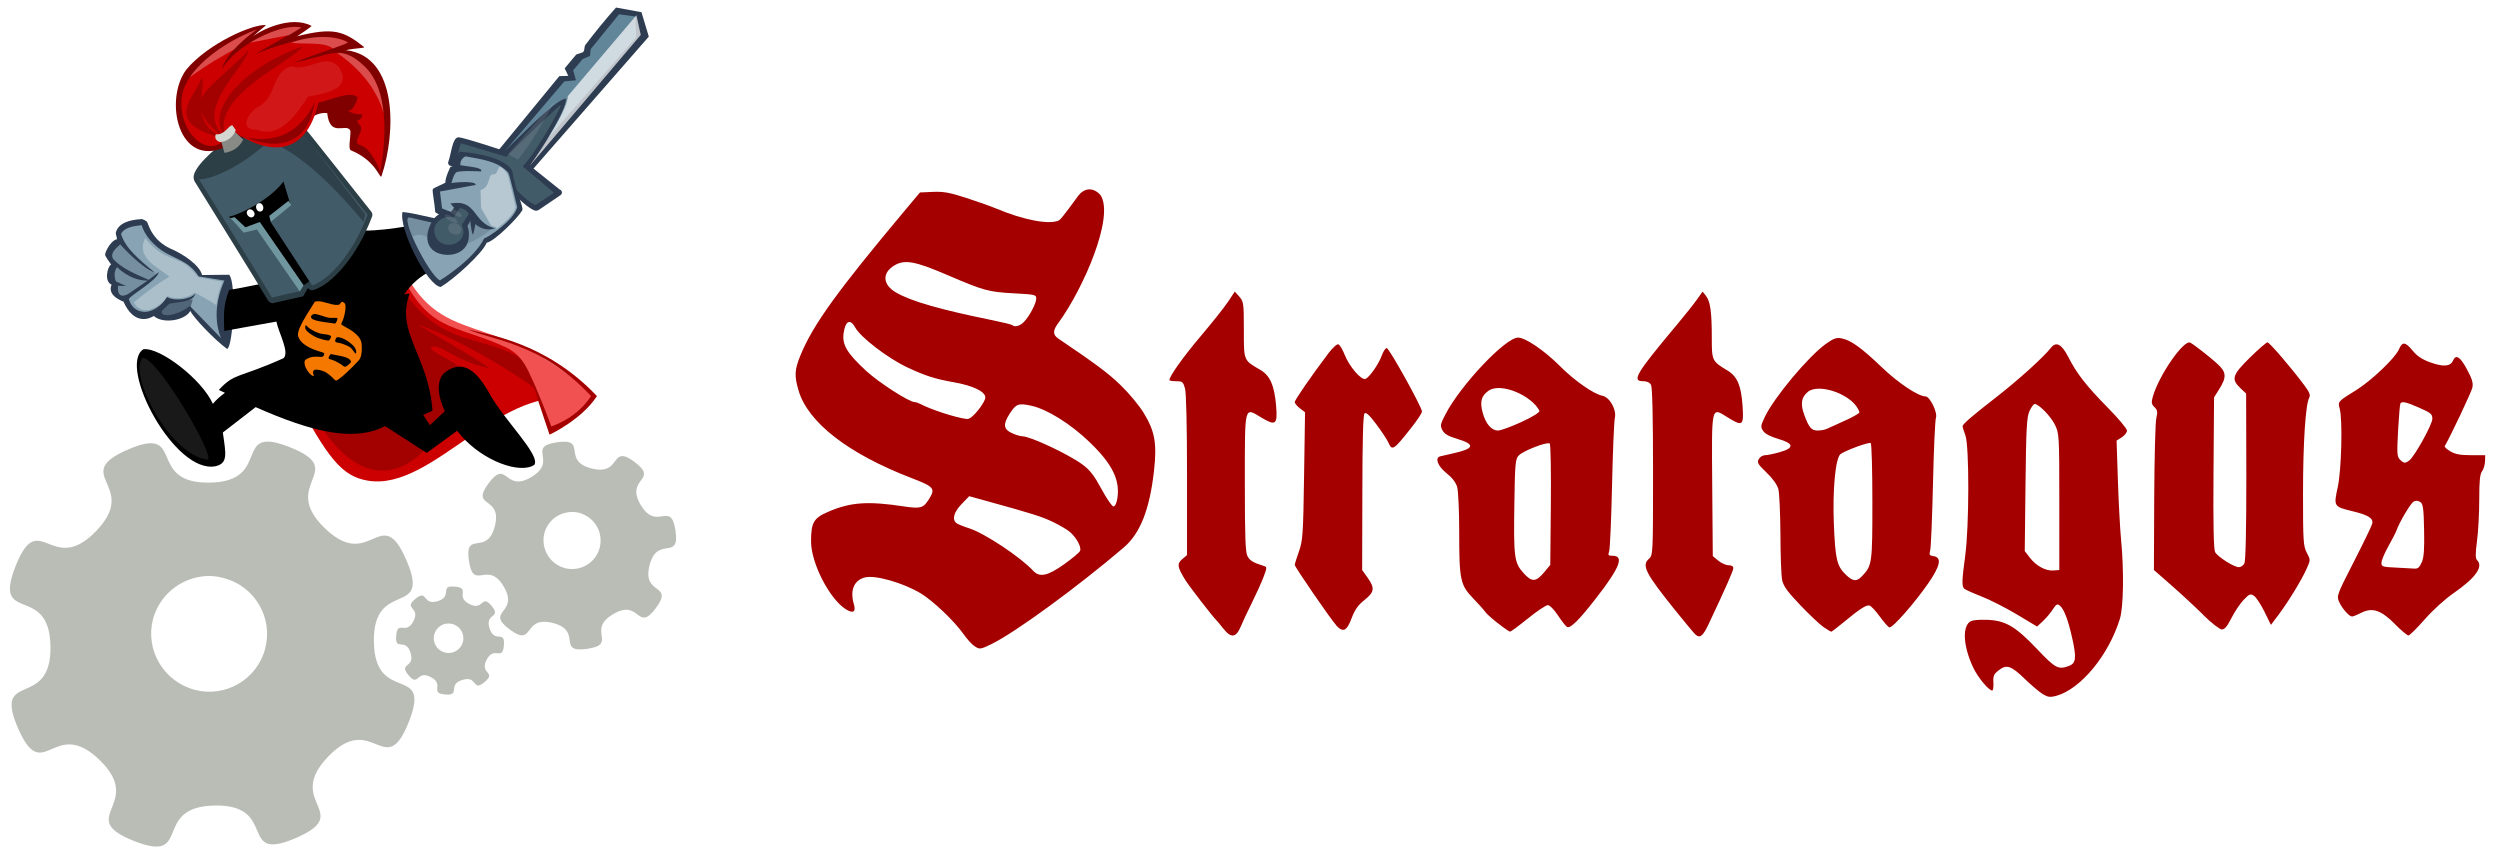 <?xml version="1.0" encoding="UTF-8" standalone="no"?>
<!-- Created with Inkscape (http://www.inkscape.org/) -->

<svg
   xmlns:dc="http://purl.org/dc/elements/1.1/"
   xmlns:cc="http://creativecommons.org/ns#"
   xmlns:rdf="http://www.w3.org/1999/02/22-rdf-syntax-ns#"
   xmlns:svg="http://www.w3.org/2000/svg"
   xmlns="http://www.w3.org/2000/svg"
   xmlns:sodipodi="http://sodipodi.sourceforge.net/DTD/sodipodi-0.dtd"
   xmlns:inkscape="http://www.inkscape.org/namespaces/inkscape"
   width="523.869"
   height="178.091"
   id="svg2"
   version="1.1"
   inkscape:version="0.91 r13725"
   sodipodi:docname="stratagus_horiz.svg"
   inkscape:export-filename="/home/mimooh/wargus.png"
   inkscape:export-xdpi="90"
   inkscape:export-ydpi="90">
  <defs
     id="defs4">
    <filter
       style="color-interpolation-filters:sRGB"
       inkscape:collect="always"
       id="filter4519-5"
       x="-0.089"
       width="1.177"
       y="-0.185"
       height="1.371">
      <feGaussianBlur
         inkscape:collect="always"
         stdDeviation="0.757"
         id="feGaussianBlur4521-6" />
    </filter>
  </defs>
  <sodipodi:namedview
     id="base"
     pagecolor="#ffffff"
     bordercolor="#666666"
     borderopacity="1.0"
     inkscape:pageopacity="0.0"
     inkscape:pageshadow="2"
     inkscape:zoom="0.35355339"
     inkscape:cx="495.97238"
     inkscape:cy="-40.134773"
     inkscape:document-units="px"
     inkscape:current-layer="layer1"
     showgrid="false"
     inkscape:window-width="1276"
     inkscape:window-height="975"
     inkscape:window-x="0"
     inkscape:window-y="0"
     inkscape:window-maximized="0"
     fit-margin-top="0"
     fit-margin-left="0"
     fit-margin-right="0"
     fit-margin-bottom="0"
     showguides="true"
     inkscape:guide-bbox="true"
     inkscape:snap-bbox="false"
     inkscape:snap-global="false" />
  <g
     inkscape:label="Layer 1"
     inkscape:groupmode="layer"
     id="layer1"
     transform="translate(2817.451,-552.378)">
    <g
       id="g4006"
       transform="matrix(0.992,0,0,0.992,-20.293,5.094)">
      <g
         transform="matrix(2.821,0,0,2.821,5506.529,-2110.497)"
         id="g3525"
         style="fill:#babdb6">
        <path
           style="fill:#babdb6;fill-opacity:1;stroke:none"
           d="m -2904.805,977.87 c -0.84,-0.163 -0.548,1.389 -2.413,0.917 -2.296,-0.581 -0.249,-2.305 -2.592,-1.964 -2.343,0.342 0.11,1.391 -1.924,2.604 -2.034,1.212 -1.787,-1.428 -3.202,0.47 -1.415,1.899 1.051,0.907 0.47,3.202 -0.581,2.296 -2.286,0.255 -1.944,2.598 0.342,2.343 1.391,-0.11 2.604,1.924 1.212,2.034 -1.454,1.801 0.445,3.216 1.899,1.415 0.932,-1.065 3.228,-0.484 2.296,0.581 0.235,2.28 2.578,1.938 2.343,-0.342 -0.09,-1.386 1.944,-2.598 2.034,-1.212 1.781,1.448 3.196,-0.451 1.415,-1.899 -1.051,-0.907 -0.47,-3.202 0.582,-2.295 2.285,-0.255 1.944,-2.598 -0.342,-2.343 -1.391,0.11 -2.604,-1.924 -1.212,-2.034 1.434,-1.807 -0.464,-3.222 -0.356,-0.265 -0.601,-0.39 -0.795,-0.427 z m -3.409,4.223 c 0.271,0.061 0.534,0.185 0.773,0.356 0.959,0.685 1.18,2.015 0.495,2.974 -0.685,0.959 -2.015,1.18 -2.974,0.495 -0.959,-0.685 -1.199,-2.021 -0.514,-2.98 0.514,-0.719 1.409,-1.028 2.22,-0.845 z"
           id="path3529"
           inkscape:connector-curvature="0"
           sodipodi:nodetypes="ssccsccssscccccscscccccc" />
        <path
           sodipodi:nodetypes="ssccsccssscccccscscccccc"
           inkscape:connector-curvature="0"
           id="path3531"
           d="m -2917.927,987.66 c -0.415,0.156 0.135,0.762 -0.818,1.059 -1.172,0.365 -0.734,-0.951 -1.677,-0.166 -0.943,0.786 0.425,0.585 -0.145,1.672 -0.571,1.087 -1.177,-0.147 -1.288,1.075 -0.111,1.222 0.71,0.116 1.075,1.288 0.366,1.172 -0.941,0.732 -0.155,1.675 0.786,0.943 0.585,-0.425 1.672,0.145 1.087,0.571 -0.155,1.19 1.068,1.301 1.222,0.111 0.123,-0.723 1.295,-1.088 1.172,-0.365 0.721,0.944 1.664,0.158 0.943,-0.786 -0.415,-0.588 0.155,-1.675 0.571,-1.087 1.179,0.157 1.29,-1.065 0.111,-1.222 -0.71,-0.116 -1.075,-1.288 -0.364,-1.172 0.941,-0.732 0.155,-1.675 -0.786,-0.943 -0.585,0.425 -1.672,-0.145 -1.087,-0.571 0.144,-1.187 -1.078,-1.298 -0.229,-0.021 -0.371,-0.009 -0.467,0.027 z m -0.362,2.789 c 0.136,-0.046 0.286,-0.063 0.438,-0.052 0.609,0.043 1.067,0.571 1.024,1.18 -0.043,0.609 -0.571,1.067 -1.18,1.024 -0.609,-0.043 -1.077,-0.568 -1.034,-1.177 0.032,-0.457 0.344,-0.836 0.752,-0.975 z"
           style="fill:#babdb6;fill-opacity:1;stroke:none" />
        <path
           sodipodi:nodetypes="ssccsccssscccccscscccccc"
           inkscape:connector-curvature="0"
           id="path3641"
           d="m -2931.595,976.776 c -1.73,0.125 -0.338,3.008 -4.238,3.069 -4.8,0.075 -1.704,-4.381 -6.11,-2.475 -4.406,1.906 0.949,2.665 -2.392,6.112 -3.341,3.447 -4.251,-1.852 -6.019,2.611 -1.767,4.463 2.536,1.22 2.611,6.019 0.075,4.8 -4.339,1.705 -2.434,6.111 1.906,4.406 2.665,-0.949 6.112,2.392 3.447,3.341 -1.895,4.292 2.568,6.06 4.463,1.768 1.262,-2.577 6.062,-2.652 4.8,-0.075 1.663,4.338 6.069,2.433 4.406,-1.906 -0.908,-2.664 2.433,-6.111 3.341,-3.447 4.25,1.894 6.018,-2.569 1.768,-4.463 -2.536,-1.22 -2.611,-6.019 -0.074,-4.8 4.339,-1.705 2.433,-6.111 -1.906,-4.406 -2.665,0.949 -6.112,-2.392 -3.447,-3.341 1.853,-4.293 -2.61,-6.061 -0.837,-0.331 -1.383,-0.445 -1.782,-0.416 z m -4.442,10.065 c 0.562,-0.024 1.142,0.081 1.702,0.29 2.238,0.834 3.373,3.321 2.538,5.559 -0.835,2.238 -3.321,3.373 -5.559,2.538 -2.238,-0.834 -3.414,-3.322 -2.58,-5.56 0.625,-1.679 2.214,-2.756 3.899,-2.827 z"
           style="fill:#babdb6;fill-opacity:1;stroke:none" />
      </g>
      <g
         transform="matrix(4.184,0,0,4.184,9268.662,-3411.073)"
         id="g3533">
        <path
           sodipodi:nodetypes="cssssssssssssscssssscsssssscssssccssssscsscssssssssssssssscsssssccsssssssssssscsssssssssssssssssssssssscsssssssscssssssssscsssssscsssssssssscsssssccssssssssssscsssssssssssssssssccsssssssscccsscsscssccssscsssssssssssssssssssssssscsssscscsssssccsssssssssssssssssssssssssssscssssssssssccssssssscsssssssscssssscssscccscsssscsscscssscssssssssscsssscccccccccc"
           inkscape:connector-curvature="0"
           id="path3535"
           d="m -2786.051,982.172 c -0.166,-0.098 -0.569,-0.437 -0.896,-0.754 -0.711,-0.689 -0.936,-0.765 -1.336,-0.452 -0.249,0.195 -0.288,0.287 -0.268,0.625 0.013,0.218 -0.014,0.396 -0.059,0.396 -0.178,0 -0.715,-0.647 -0.955,-1.149 -0.489,-1.026 -0.569,-2.007 -0.188,-2.313 0.106,-0.086 0.389,-0.122 0.843,-0.109 0.96,0.028 1.459,0.316 2.569,1.483 0.926,0.973 1.063,1.046 1.604,0.847 0.355,-0.131 0.388,-0.409 0.168,-1.392 -0.214,-0.953 -0.419,-1.488 -0.637,-1.663 -0.118,-0.095 -0.18,-0.059 -0.345,0.199 -0.111,0.173 -0.335,0.439 -0.498,0.591 l -0.297,0.276 -1.016,-0.609 c -0.559,-0.335 -1.367,-0.746 -1.796,-0.913 -0.429,-0.168 -0.819,-0.343 -0.867,-0.39 -0.127,-0.123 -0.118,-0.421 0.05,-1.657 0.204,-1.506 0.209,-5.54 0.01,-6.083 -0.078,-0.211 -0.143,-0.414 -0.144,-0.451 -0.01,-0.11 0.464,-0.514 1.728,-1.498 1.102,-0.858 2.35,-1.986 2.737,-2.474 0.265,-0.333 0.54,-0.184 0.877,0.473 0.429,0.839 0.913,1.458 1.997,2.558 0.53,0.538 0.964,1.056 0.964,1.151 0,0.095 -0.118,0.248 -0.263,0.339 l -0.263,0.167 0.067,2.024 c 0.037,1.113 0.109,2.455 0.16,2.982 0.15,1.552 0.123,3.384 -0.058,3.982 -0.561,1.843 -1.99,3.571 -3.227,3.902 -0.288,0.077 -0.409,0.062 -0.655,-0.083 z m 0.828,-9.717 c 0,-3.413 -0.01,-3.453 -0.229,-3.899 -0.221,-0.435 -0.809,-1.034 -1.015,-1.034 -0.055,0 -0.174,0.162 -0.263,0.359 -0.138,0.305 -0.168,0.864 -0.2,3.712 l -0.038,3.353 0.258,0.335 c 0.32,0.415 0.8,0.675 1.19,0.646 l 0.297,-0.023 z m -54.792,7.276 c -0.12,-0.081 -0.361,-0.351 -0.536,-0.599 -0.465,-0.659 -1.533,-1.675 -2.157,-2.051 -0.874,-0.527 -2.284,-0.933 -2.804,-0.806 -0.567,0.138 -0.779,0.651 -0.566,1.371 0.112,0.377 -0.049,0.468 -0.415,0.235 -0.827,-0.526 -1.751,-2.332 -1.751,-3.424 0,-0.942 0.127,-1.169 0.831,-1.478 1.14,-0.501 2.012,-0.566 3.855,-0.288 0.827,0.125 0.979,0.085 1.24,-0.324 0.372,-0.583 0.315,-0.656 -0.86,-1.109 -3.197,-1.232 -5.222,-2.804 -5.698,-4.421 -0.219,-0.745 -0.202,-1.048 0.104,-1.789 0.639,-1.548 1.87,-3.251 5.344,-7.393 l 0.683,-0.814 0.654,-0.029 c 0.533,-0.023 0.843,0.033 1.674,0.302 0.561,0.181 1.221,0.414 1.466,0.518 1.444,0.609 2.759,0.858 3.233,0.612 0.116,-0.06 0.834,-1.06 0.951,-1.218 0.29,-0.394 0.74,-0.491 1.138,-0.052 0.719,1.093 -0.874,4.734 -2.108,6.425 -0.308,0.405 -0.315,0.62 -0.027,0.816 1.945,1.318 2.505,1.736 3.141,2.346 0.413,0.397 0.94,1.028 1.169,1.403 0.571,0.933 0.68,1.542 0.524,2.937 -0.216,1.935 -0.696,3.154 -1.517,3.856 -2.324,1.988 -5.491,4.302 -6.675,4.878 -0.588,0.286 -0.609,0.288 -0.893,0.096 z m 4.55,-4.12 c 0.411,-0.292 0.773,-0.597 0.805,-0.677 0.075,-0.19 -0.188,-0.675 -0.518,-0.954 -0.145,-0.122 -0.531,-0.349 -0.858,-0.505 -0.567,-0.27 -1.025,-0.415 -3.248,-1.029 l -0.976,-0.27 -0.384,0.399 c -0.392,0.407 -0.492,0.776 -0.26,0.96 0.068,0.054 0.359,0.173 0.647,0.264 0.767,0.242 2.592,1.453 3.224,2.139 0.326,0.353 0.729,0.269 1.568,-0.327 z m 2.683,-3.309 c 0.154,-0.934 -0.25,-1.755 -1.411,-2.867 -0.964,-0.923 -2.139,-1.655 -2.936,-1.827 -0.643,-0.14 -0.761,-0.097 -1.076,0.387 -0.356,0.546 -0.331,0.796 0.098,0.995 0.192,0.089 0.431,0.162 0.532,0.162 0.4,0 2.313,0.897 3.025,1.419 0.384,0.281 0.594,0.55 0.968,1.242 0.263,0.486 0.536,0.883 0.607,0.883 0.074,0 0.156,-0.166 0.193,-0.392 z m -7.404,-4.088 c 0.295,-0.21 0.741,-0.826 0.741,-1.023 0,-0.298 -0.623,-0.597 -1.605,-0.77 -0.954,-0.168 -1.455,-0.331 -2.378,-0.77 -0.954,-0.454 -2.321,-1.504 -2.578,-1.98 -0.256,-0.474 -0.503,-0.361 -0.593,0.27 -0.084,0.592 0.171,1.018 1.143,1.913 0.645,0.594 2.169,1.573 2.448,1.573 0.058,0 0.182,0.041 0.277,0.091 0.546,0.29 1.844,0.709 2.346,0.758 0.054,0.01 0.143,-0.022 0.198,-0.061 z m 2.691,-4.836 c 0.285,-0.3 0.621,-0.94 0.621,-1.182 0,-0.191 -0.065,-0.206 -1.112,-0.261 -1.296,-0.068 -1.543,-0.136 -3.373,-0.924 -1.623,-0.699 -2.158,-0.797 -2.675,-0.488 -0.629,0.377 -0.602,0.962 0.063,1.358 0.75,0.446 2.24,0.875 4.956,1.426 0.481,0.098 0.9,0.202 0.931,0.232 0.121,0.118 0.394,0.043 0.588,-0.162 z m 33.893,15.775 c -0.081,-0.078 -0.519,-0.605 -0.974,-1.169 -1.548,-1.923 -1.748,-2.312 -1.364,-2.649 0.202,-0.177 0.206,-0.248 0.206,-4.387 0,-2.716 -0.036,-4.272 -0.102,-4.392 -0.066,-0.119 -0.207,-0.185 -0.395,-0.185 -0.597,0 -0.373,-0.374 1.732,-2.888 0.381,-0.456 0.823,-1.01 0.98,-1.233 l 0.287,-0.405 0.172,0.22 c 0.219,0.281 0.292,0.814 0.292,2.119 0,1.154 0.012,1.177 0.791,1.646 0.495,0.298 0.694,0.763 0.762,1.782 0.068,1.02 0.012,1.06 -0.779,0.568 -0.809,-0.503 -0.785,-0.615 -0.752,3.482 l 0.028,3.538 0.277,0.231 c 0.152,0.127 0.386,0.231 0.519,0.231 0.149,0 0.242,0.055 0.242,0.144 0,0.127 -0.386,1 -1.256,2.845 -0.282,0.598 -0.441,0.718 -0.665,0.501 z m -23.839,-0.304 c -0.153,-0.198 -0.304,-0.381 -0.336,-0.407 -0.131,-0.109 -1.365,-1.702 -1.558,-2.013 -0.417,-0.668 -0.445,-0.842 -0.172,-1.072 l 0.245,-0.207 0,-4.03 c 0,-2.498 -0.04,-4.167 -0.103,-4.389 -0.094,-0.327 -0.134,-0.359 -0.444,-0.359 -0.188,0 -0.341,-0.027 -0.341,-0.06 0,-0.197 0.718,-1.202 1.602,-2.243 0.561,-0.661 1.173,-1.432 1.359,-1.713 l 0.339,-0.511 0.228,0.257 c 0.216,0.244 0.229,0.332 0.229,1.672 0,1.582 -0.021,1.53 0.828,2.023 0.494,0.287 0.712,0.776 0.799,1.797 0.083,0.977 -0.013,1.053 -0.764,0.6 -0.848,-0.511 -0.813,-0.651 -0.813,3.323 0,2.753 0.028,3.498 0.137,3.695 0.123,0.223 0.286,0.319 0.827,0.488 0.162,0.05 0.16,0.086 -0.03,0.581 -0.112,0.29 -0.371,0.863 -0.576,1.272 -0.205,0.41 -0.458,0.95 -0.562,1.2 -0.241,0.577 -0.495,0.605 -0.89,0.096 z m 59.175,-0.206 c -0.708,-0.715 -1.148,-0.865 -1.707,-0.582 -0.207,0.104 -0.417,0.19 -0.468,0.19 -0.148,0 -0.507,-0.405 -0.655,-0.74 -0.133,-0.301 -0.115,-0.35 0.736,-2.012 0.48,-0.937 0.899,-1.802 0.931,-1.922 0.076,-0.284 -0.173,-0.444 -1.014,-0.648 -0.925,-0.225 -0.934,-0.242 -0.724,-1.202 0.191,-0.871 0.254,-3.422 0.098,-3.978 -0.098,-0.348 -0.089,-0.358 0.825,-0.922 0.768,-0.474 1.979,-1.626 2.165,-2.061 0.174,-0.407 0.322,-0.392 0.698,0.066 0.216,0.265 0.475,0.438 0.865,0.58 0.675,0.245 1.032,0.222 1.165,-0.074 0.155,-0.344 0.364,-0.213 0.719,0.451 0.254,0.475 0.313,0.681 0.263,0.909 -0.049,0.223 -1.107,2.462 -1.395,2.952 -0.023,0.039 0.106,0.157 0.285,0.263 0.247,0.146 0.499,0.193 1.043,0.193 l 0.717,3e-4 -0.01,0.311 c -0.01,0.171 -0.068,0.395 -0.148,0.497 -0.11,0.141 -0.145,0.484 -0.145,1.431 0,0.684 -0.05,1.627 -0.113,2.095 -0.084,0.636 -0.084,0.878 0,0.96 0.336,0.326 -0.063,0.893 -1.165,1.658 -0.46,0.319 -1.067,0.87 -1.482,1.345 -0.387,0.442 -0.754,0.804 -0.816,0.804 -0.062,0 -0.365,-0.255 -0.674,-0.566 z m 1.341,-3.126 c 0.11,-0.255 0.139,-0.66 0.119,-1.642 -0.023,-1.119 -0.052,-1.319 -0.201,-1.409 -0.121,-0.074 -0.222,-0.076 -0.337,-0.01 -0.153,0.093 -0.729,1.07 -0.857,1.453 -0.031,0.093 -0.215,0.45 -0.407,0.793 -0.193,0.342 -0.35,0.718 -0.351,0.834 0,0.196 0.053,0.214 0.716,0.244 0.394,0.018 0.819,0.041 0.944,0.052 0.175,0.015 0.261,-0.059 0.373,-0.32 z m -0.628,-5.146 c 0.269,-0.203 1.164,-1.82 1.164,-2.103 0,-0.236 -0.076,-0.3 -0.656,-0.555 -0.673,-0.295 -0.88,-0.342 -0.959,-0.216 -0.024,0.039 -0.076,0.657 -0.116,1.372 -0.063,1.148 -0.052,1.319 0.095,1.461 0.199,0.193 0.263,0.198 0.471,0.041 z m -46.027,8.212 c -0.302,-0.238 -0.584,-0.493 -0.627,-0.565 -0.043,-0.073 -0.313,-0.376 -0.601,-0.675 -0.663,-0.689 -0.713,-0.923 -0.713,-3.392 -2e-4,-1.033 -0.047,-2.039 -0.102,-2.235 -0.067,-0.236 -0.251,-0.474 -0.543,-0.706 -0.44,-0.349 -0.598,-0.77 -0.318,-0.845 0.068,-0.018 0.368,-0.087 0.667,-0.153 1.069,-0.237 1.123,-0.453 0.183,-0.733 -0.439,-0.131 -0.63,-0.243 -0.732,-0.43 -0.125,-0.232 -0.112,-0.302 0.155,-0.814 0.772,-1.482 3.03,-3.866 3.661,-3.866 0.373,0 1.334,0.655 2.121,1.445 0.724,0.727 1.696,1.406 2.138,1.492 0.369,0.072 0.725,0.706 0.628,1.116 -0.04,0.168 -0.104,1.706 -0.142,3.418 -0.038,1.712 -0.104,3.21 -0.147,3.329 -0.067,0.186 -0.044,0.215 0.171,0.215 0.6,0 0.379,0.581 -0.803,2.107 -0.885,1.143 -1.331,1.585 -1.498,1.485 -0.063,-0.038 -0.269,-0.301 -0.456,-0.585 -0.197,-0.298 -0.413,-0.516 -0.511,-0.515 -0.093,4e-4 -0.543,0.302 -0.999,0.671 -0.456,0.368 -0.864,0.669 -0.905,0.669 -0.042,0 -0.323,-0.195 -0.625,-0.434 z m 2.35,-2.569 0.307,-0.368 0.029,-3.024 c 0.016,-1.663 -0.01,-3.06 -0.054,-3.104 -0.114,-0.11 -1.346,0.364 -1.571,0.605 -0.165,0.176 -0.187,0.415 -0.216,2.364 -0.043,2.762 -0.01,3.041 0.447,3.554 0.429,0.485 0.637,0.48 1.059,-0.027 z m -1.163,-7.577 c 0.545,-0.251 0.926,-0.482 0.926,-0.565 -0.374,-0.764 -1.937,-1.455 -2.567,-1.024 -0.377,0.26 -0.455,0.559 -0.296,1.131 0.152,0.549 0.443,0.882 0.769,0.882 0.134,0 0.66,-0.191 1.169,-0.425 z m 15.259,10.341 c -0.19,-0.131 -0.719,-0.631 -1.175,-1.11 -0.656,-0.69 -0.847,-0.956 -0.91,-1.271 -0.044,-0.219 -0.082,-1.261 -0.084,-2.314 -0.01,-1.054 -0.051,-2.077 -0.107,-2.274 -0.063,-0.22 -0.295,-0.541 -0.6,-0.832 -0.434,-0.414 -0.483,-0.499 -0.388,-0.672 0.06,-0.109 0.201,-0.198 0.313,-0.198 0.112,0 0.444,-0.068 0.738,-0.15 0.759,-0.214 0.735,-0.441 -0.071,-0.675 -0.391,-0.113 -0.659,-0.255 -0.756,-0.398 -0.138,-0.204 -0.131,-0.263 0.087,-0.718 0.472,-0.988 2.204,-3.057 3.079,-3.679 0.396,-0.281 0.533,-0.33 0.793,-0.279 0.467,0.091 1.006,0.477 2.022,1.452 0.838,0.803 1.85,1.479 2.216,1.479 0.218,0 0.618,0.818 0.525,1.075 -0.043,0.12 -0.11,1.619 -0.149,3.332 -0.039,1.712 -0.103,3.228 -0.141,3.369 -0.06,0.219 -0.037,0.26 0.162,0.287 0.433,0.06 0.357,0.475 -0.246,1.352 -0.69,1.003 -1.825,2.294 -1.976,2.246 -0.063,-0.02 -0.284,-0.271 -0.491,-0.556 -0.206,-0.286 -0.44,-0.534 -0.518,-0.55 -0.165,-0.036 -0.502,0.184 -1.305,0.85 -0.313,0.26 -0.592,0.472 -0.62,0.473 -0.028,4e-4 -0.206,-0.106 -0.396,-0.237 z m 1.95,-2.564 c 0.511,-0.542 0.523,-0.625 0.523,-3.749 0,-1.607 -0.037,-2.944 -0.085,-2.971 -0.098,-0.059 -1.265,0.368 -1.521,0.555 -0.258,0.189 -0.411,1.803 -0.338,3.555 0.072,1.737 0.151,2.083 0.571,2.502 0.379,0.379 0.57,0.404 0.849,0.108 z m -1.774,-7.439 c 0.094,-0.048 0.493,-0.228 0.885,-0.402 0.392,-0.173 0.734,-0.366 0.759,-0.429 -0.253,-0.881 -2.034,-1.502 -2.601,-1.038 -0.34,0.278 -0.39,0.615 -0.176,1.189 0.234,0.627 0.355,0.766 0.668,0.766 0.162,0 0.372,-0.039 0.466,-0.087 z m -24.761,9.93 c -0.271,-0.287 -2.105,-2.954 -2.105,-3.06 0,-0.046 0.095,-0.351 0.211,-0.679 0.195,-0.549 0.215,-0.849 0.26,-3.812 l 0.049,-3.216 -0.26,-0.198 c -0.143,-0.109 -0.26,-0.251 -0.26,-0.315 0,-0.108 0.833,-1.316 1.7,-2.463 0.215,-0.285 0.432,-0.479 0.504,-0.453 0.07,0.026 0.214,0.267 0.321,0.537 0.233,0.588 0.836,1.287 1.044,1.21 0.201,-0.075 0.675,-0.758 0.831,-1.196 0.071,-0.2 0.181,-0.364 0.243,-0.364 0.122,0 1.774,2.973 1.779,3.203 0.01,0.075 -0.251,0.459 -0.562,0.852 -0.875,1.107 -0.943,1.15 -1.137,0.711 -0.063,-0.145 -0.336,-0.557 -0.605,-0.916 -0.349,-0.466 -0.519,-0.623 -0.595,-0.549 -0.072,0.07 -0.107,1.352 -0.11,4.005 l -0.01,3.902 0.272,0.382 c 0.378,0.53 0.35,0.731 -0.158,1.134 -0.322,0.256 -0.484,0.487 -0.648,0.922 -0.242,0.644 -0.427,0.732 -0.772,0.365 z m 43.764,-0.538 c -0.408,-0.402 -1.135,-1.076 -1.617,-1.498 l -0.875,-0.766 0.015,-3.64 c 0.01,-2.002 0.056,-3.813 0.105,-4.023 0.076,-0.32 0.06,-0.412 -0.092,-0.561 -0.153,-0.15 -0.167,-0.234 -0.083,-0.527 0.309,-1.087 1.571,-2.903 1.893,-2.727 0.21,0.115 1.001,0.734 1.371,1.072 0.449,0.411 0.469,0.666 0.098,1.258 l -0.271,0.431 -0.028,3.807 c -0.021,2.664 0.01,3.866 0.081,4.006 0.133,0.24 0.954,0.761 1.199,0.761 0.096,0 0.221,-0.083 0.277,-0.185 0.066,-0.12 0.101,-1.667 0.1,-4.383 l -0.01,-4.197 -0.294,-0.279 c -0.472,-0.449 -0.403,-0.666 0.489,-1.541 0.43,-0.422 0.828,-0.766 0.883,-0.766 0.101,0 1.216,1.299 1.866,2.175 0.259,0.348 0.313,0.49 0.24,0.623 -0.186,0.337 -0.312,2.303 -0.312,4.862 0,2.378 0.016,2.628 0.191,2.96 0.189,0.358 0.189,0.369 0,0.792 -0.249,0.564 -0.926,1.676 -1.418,2.33 l -0.393,0.523 -0.327,-0.667 c -0.18,-0.367 -0.416,-0.726 -0.526,-0.799 -0.181,-0.12 -0.23,-0.101 -0.52,0.197 -0.176,0.181 -0.454,0.594 -0.617,0.917 -0.22,0.435 -0.348,0.586 -0.494,0.582 -0.111,-0.01 -0.524,-0.328 -0.939,-0.737 z"
           style="color:#000000;display:inline;overflow:visible;visibility:visible;fill:#a40000;fill-opacity:1;fill-rule:evenodd;stroke:none;enable-background:accumulate" />
      </g>
      <g
         transform="translate(-1290,-6.5)"
         id="g3933">
        <g
           transform="matrix(1.173,0,0,1.173,710.548,145.669)"
           id="g3935">
          <g
             id="g3937"
             transform="matrix(0.937,0.012,-0.012,0.937,-1967.853,421.49)">
            <path
               style="color:#000000;display:inline;overflow:visible;visibility:visible;fill:#cc0000;fill-opacity:1;fill-rule:nonzero;stroke:none;marker:none;enable-background:accumulate"
               d="m -1219.964,677.6 -32.803,0.228 c 2.456,16.523 7.143,28.046 1.612,41.426 10.521,19.134 14.837,24.639 22.916,25.85 20.128,3.017 40.081,-31.23 65.195,-25.486 -29.129,-30.723 -42.631,-10.088 -56.919,-42.018 z"
               transform="matrix(0.63,0,0,0.63,906.64,-453.228)"
               id="path3939"
               inkscape:connector-curvature="0"
               sodipodi:nodetypes="cccscc" />
            <path
               sodipodi:nodetypes="ccccsscsccc"
               inkscape:connector-curvature="0"
               id="path3941"
               transform="matrix(1.067,-0.014,0.014,1.067,218.729,-83.789)"
               d="m -51.184,76.395 c 1.049,-0.262 2.113,-0.465 3.199,-0.553 -10.034,-11.825 -18.889,-4.41 -27.637,-17.889 -5.205,3.198 -15.723,22.347 -14.229,25.422 13.644,19.75 26.291,-5.399 24.512,-11.093 -0.295,-0.945 -5.475,-3.013 -5.039,-3.557 1.089,-1.36 4.213,2.395 10.382,3.627 0.353,-0.26 -13.395,-8.106 -12.594,-7.818 7.23,2.608 17.272,8.612 21.405,11.861 z m -35.867,-4.533 c 1.857,-2.736 1.304,-3.006 0,0 z"
               style="color:#000000;display:inline;overflow:visible;visibility:visible;opacity:0.2;fill:#000000;fill-opacity:1;fill-rule:nonzero;stroke:none;marker:none;enable-background:accumulate" />
            <path
               sodipodi:nodetypes="ccsccc"
               inkscape:connector-curvature="0"
               id="path3943"
               transform="matrix(1.067,-0.014,0.014,1.067,218.729,-83.789)"
               d="m -76.236,52.814 -0.354,0.707 c 5.493,12.719 10.106,10.63 19.711,15.101 5.188,2.415 4.936,9.107 8.288,14.411 0,0 4.84,-1.302 7.668,-5.633 -18.483,-16.687 -27.716,-7.571 -35.312,-24.586 z"
               style="color:#000000;display:inline;overflow:visible;visibility:visible;opacity:1;fill:#f25151;fill-opacity:1;fill-rule:nonzero;stroke:none;marker:none;enable-background:accumulate" />
            <path
               sodipodi:nodetypes="cccsccc"
               inkscape:connector-curvature="0"
               id="path3945"
               transform="matrix(1.067,-0.014,0.014,1.067,218.729,-83.789)"
               d="m -63.755,65.379 c 4.072,1.903 13.187,2.321 22.207,12.022 -2.368,3.626 -5.979,5.062 -7.146,5.455 0.017,0.028 -2.8,-7.387 -3.722,-8.975 -0.361,-0.622 3.375,10.446 3.388,10.466 0,0 5.715,-2.614 8.543,-6.945 -9.42,-9.929 -19.871,-11.054 -23.269,-12.022 z"
               style="color:#000000;display:inline;overflow:visible;visibility:visible;opacity:1;fill:#a40000;fill-opacity:1;fill-rule:nonzero;stroke:none;marker:none;enable-background:accumulate" />
          </g>
          <path
             style="color:#000000;font-style:normal;font-variant:normal;font-weight:normal;font-stretch:normal;font-size:medium;line-height:normal;font-family:sans-serif;text-indent:0;text-align:start;text-decoration:none;text-decoration-line:none;text-decoration-style:solid;text-decoration-color:#000000;letter-spacing:normal;word-spacing:normal;text-transform:none;direction:ltr;block-progression:tb;writing-mode:lr-tb;baseline-shift:baseline;text-anchor:start;white-space:normal;clip-rule:nonzero;display:inline;overflow:visible;visibility:visible;opacity:1;isolation:auto;mix-blend-mode:normal;color-interpolation:sRGB;color-interpolation-filters:linearRGB;solid-color:#000000;solid-opacity:1;fill:#2d3c50;fill-opacity:1;fill-rule:nonzero;stroke:none;stroke-width:0.489;stroke-linecap:butt;stroke-linejoin:miter;stroke-miterlimit:4;stroke-dasharray:none;stroke-dashoffset:0;stroke-opacity:1;color-rendering:auto;image-rendering:auto;shape-rendering:auto;text-rendering:auto;enable-background:accumulate"
             d="m -1888.79,394.779 c -0.946,0.086 -2.049,2.006 -2.146,2.744 -0.034,0.258 0.932,1.608 1.098,1.777 -0.736,0.475 -1.271,3.152 0.092,3.658 0,0 -1.102,1.792 2.121,3.045 1.918,4.33 4.714,3.078 5.458,2.584 1.638,1.502 5.698,0.809 6.578,-0.918 0.559,1.204 4.243,5.105 6.625,6.857 1.064,-0.301 1.723,-11.88 0.375,-13.361 l -4.883,0.047 c -0.393,-1.749 -3.445,-3.84 -5.773,-4.791 -2.928,-1.425 -3.677,-3.63 -4.06,-4.624 -0.044,-0.331 -0.961,-0.664 -0.961,-0.664 -2.704,0.154 -4.259,0.889 -4.715,2.37 -0.114,0.37 0.186,0.767 0.193,1.275 z"
             id="path3947"
             inkscape:connector-curvature="0"
             sodipodi:nodetypes="cccccccccccccsc" />
          <path
             style="color:#000000;font-style:normal;font-variant:normal;font-weight:normal;font-stretch:normal;font-size:medium;line-height:normal;font-family:sans-serif;text-indent:0;text-align:start;text-decoration:none;text-decoration-line:none;text-decoration-style:solid;text-decoration-color:#000000;letter-spacing:normal;word-spacing:normal;text-transform:none;direction:ltr;block-progression:tb;writing-mode:lr-tb;baseline-shift:baseline;text-anchor:start;white-space:normal;clip-rule:nonzero;display:inline;overflow:visible;visibility:visible;opacity:1;isolation:auto;mix-blend-mode:normal;color-interpolation:sRGB;color-interpolation-filters:linearRGB;solid-color:#000000;solid-opacity:1;fill:#88a4b4;fill-opacity:1;fill-rule:nonzero;stroke:none;stroke-width:0.489;stroke-linecap:butt;stroke-linejoin:miter;stroke-miterlimit:4;stroke-dasharray:none;stroke-dashoffset:0;stroke-opacity:1;color-rendering:auto;image-rendering:auto;shape-rendering:auto;text-rendering:auto;enable-background:accumulate"
             d="m -1884.339,392.23 c -0.853,0.158 -2.982,0.171 -3.725,1.57 0.7,2.449 3.252,4.732 6.043,6.933 -2.491,-0.845 -6.19,-5.042 -6.19,-5.042 -0.815,0.762 -1.84,1.56 -1.303,2.584 1.523,1.748 4.194,2.832 6.443,3.807 l 1.808,-1.4 c -0.199,1.458 -5.107,4.145 -5.398,4.878 0.566,1.849 1.847,2.248 2.852,2.291 1.269,0.02 3.051,-0.975 4.012,-2.686 1.456,0.886 4.473,0.344 5.119,-0.642 -0.293,1.217 -1.422,1.43 -4.668,1.839 l -1.329,1.263 c -0.507,1.404 2.825,0.927 5.01,-0.837 l 5.604,5.789 c -0.883,-2.227 -1.421,-5.72 0.609,-10.365 l -4.643,-0.758 c -1.524,-2.423 -3.255,-2.79 -5.832,-4.176 -2.256,-1.254 -3.97,-3.339 -4.414,-5.049 z m 1.063,9.986 c -3.156,0.056 -5.506,-2.437 -5.506,-2.437 -0.871,1.203 -0.191,2.594 -0.191,2.594 l 1.821,0.814 -1.449,-0.036 c -0.233,2.493 1.417,1.826 2.228,1.207 z"
             id="path3949"
             inkscape:connector-curvature="0"
             sodipodi:nodetypes="cccccccccccccccccccccccccc" />
          <path
             style="fill:#000000;fill-opacity:1;stroke:none"
             d="m 98.977,46.197 c -0.116,0.034 -0.206,0.262 -0.256,0.74 -6.128,0.83 -13.09,2.567 -18.924,2.535 -2.947,-0.039 -5.7,1.456 -7.998,4.098 -3.491,-0.323 -4.062,4.578 -6.58,5.617 0,0 -10.197,2.27 -13.842,2.818 C 49.934,65.446 50.28,68.062 50.312,70.682 l 11.023,-1.982 c 0.495,2.432 2.854,6.543 1.502,7.746 -9.756,4.373 -10.242,3.009 -13.666,6.703 0.447,0.219 0.848,0.399 1.287,0.611 -0.91,0.671 -1.776,1.398 -2.553,2.328 -2.259,-5.114 -11.176,-12.02 -14.688,-11.539 -5.495,3.57 6.631,26.555 15.301,24.713 2.609,-0.633 2.157,-2.527 1.5,-7.115 l 6.932,-5.363 c 12.101,5.348 20.823,7.385 27.354,4.014 l 8.814,5.668 6.383,-4.658 -0.023,-0.1 c 0.269,0.347 0.552,0.694 0.848,1.037 4.692,5.452 12.539,8.248 15.521,6.244 1.426,-2.003 -6.396,-9.484 -9.395,-14.936 -3.388,-6.16 -6.24,-6.812 -9.223,-4.809 -2.058,1.382 -2.035,4.687 -0.283,8.395 L 93.783,90.588 92.363,88.416 c 0.36,-0.183 1.625,-0.669 1.961,-0.877 -0.759,-11.474 -7.819,-16.54 -4.867,-24.621 -0.047,-0.358 -1.186,0.135 -1.186,0.135 3.582,-5.225 7.498,-5.504 12.791,-8.703 0.86,0.839 -1.271,-8.393 -2.086,-8.152 z"
             transform="matrix(0.852,0,0,0.852,-1912.344,351.065)"
             id="path3951"
             inkscape:connector-curvature="0" />
          <g
             transform="matrix(-0.56,-0.179,0.234,-0.466,-3616.369,371.616)"
             id="g3953">
            <g
               transform="matrix(1.578,0,0,1.578,-2929.05,581.149)"
               id="g3955">
              <path
                 style="color:#000000;display:inline;overflow:visible;visibility:visible;fill:#2d3c50;fill-opacity:1;fill-rule:nonzero;stroke:none;enable-background:accumulate"
                 d="m 16.094,-96.93 c -0.37,-0.013 -0.912,0.11 -0.996,0.471 l -9.515,39.331 3.331,4.513 4.731,-0.709 c 0.86,-3.415 1.377,-6.032 2,-9.498 0.144,-0.801 -0.35,-0.983 -0.201,-1.783 l 0.957,-0.931 0.788,-3.574 -1.256,-1.3 1.501,-0.655 5.19,-24.707 c 0.113,-0.477 -0.239,-0.937 -0.729,-0.953 z"
                 transform="matrix(1.032,0,0,1.032,78.966,389.26)"
                 id="path3957"
                 inkscape:connector-curvature="0"
                 sodipodi:nodetypes="cccccscccccccc" />
              <path
                 style="color:#000000;display:inline;overflow:visible;visibility:visible;fill:#618599;fill-opacity:1;fill-rule:nonzero;stroke:none;enable-background:accumulate"
                 d="m 16.881,-96.154 -9.206,38.081 1.914,4.191 2.974,-0.632 1.839,-8.982 -0.459,-1.418 0.972,-1.115 0.66,-2.94 -1.322,-1.841 1.886,-1.012 L 21.438,-95.062 Z"
                 transform="matrix(1.032,0,0,1.032,78.966,389.26)"
                 id="path3959"
                 inkscape:connector-curvature="0"
                 sodipodi:nodetypes="cccccccccccc" />
              <path
                 sodipodi:nodetypes="ccccccccccccc"
                 inkscape:connector-curvature="0"
                 id="path3961"
                 d="m 96.499,288.477 c -2.55,-0.386 -4.412,-2.191 -6.925,-2.559 -0.325,-0.048 -0.645,0.11 -0.805,0.396 l -2.499,4.553 c -0.283,0.51 0.067,1.141 0.65,1.17 l 7.359,3.033 c -0.4,2.062 -1.699,14.347 -0.446,16.544 1.883,-0.806 5.488,-13.799 6.129,-15.184 0,0 8.437,0.143 9.348,-0.226 1.012,-0.555 -0.239,-3.948 -0.423,-5.907 -0.049,-0.302 -0.268,-0.549 -0.562,-0.633 0,0 -4.422,0.121 -7.048,-0.45 z"
                 style="color:#000000;display:inline;overflow:visible;visibility:visible;fill:#2d3c50;fill-opacity:1;fill-rule:nonzero;stroke:none;enable-background:accumulate" />
              <path
                 style="color:#000000;display:inline;overflow:visible;visibility:visible;fill:#425b68;fill-opacity:1;fill-rule:nonzero;stroke:none;enable-background:accumulate"
                 d="m 97.656,290.176 c -2.788,-0.441 -5.106,-2.686 -7.876,-3.092 l -2.164,3.889 7.796,3.434 c -1.283,4.637 -1.507,16.116 -1.268,15.462 0.064,0.673 4.613,-12.83 5.003,-14.531 l 9.195,-0.212 -0.751,-4.64 c 0,0 -5.415,0.4 -7.801,-0.037 z"
                 id="path3963"
                 inkscape:connector-curvature="0"
                 sodipodi:nodetypes="cccccccccc" />
            </g>
            <path
               sodipodi:nodetypes="ccccc"
               inkscape:connector-curvature="0"
               id="path3965"
               d="m -2780.328,1046.597 -12.554,55.473 3.932,6.091 c 1.595,-7.053 7.77,-34.231 7.77,-34.231 -2.274,-5.352 0.852,-27.333 0.852,-27.333 z"
               style="opacity:0.7;fill:#ffffff;fill-rule:evenodd;stroke:none" />
          </g>
          <g
             transform="matrix(1.569,-0.07,0.07,1.569,2674.172,-1291.936)"
             id="g3967">
            <path
               inkscape:connector-curvature="0"
               id="path3969"
               d="m -2939.735,934.564 c 1.397,-1.318 3.599,-2.85 5.617,-3.882 1.009,-0.516 1.966,-0.908 2.795,-1.073 0.413,-0.082 0.802,-0.113 1.169,-0.04 0.331,0.066 0.638,0.257 0.851,0.542 2.786,3.776 5.537,7.624 8.294,11.437 0.113,0.157 0.137,0.362 0.061,0.54 -0.961,2.264 -2.189,4.133 -3.439,5.519 -1.249,1.385 -2.503,2.299 -3.64,2.612 -0.242,0.067 -0.501,-0.039 -0.627,-0.257 l -0.01,-0.015 -0.537,0.875 c -0.023,0.037 -0.061,0.063 -0.104,0.071 l -3.373,0.608 c -0.151,0.036 -0.293,-0.021 -0.405,-0.095 -0.112,-0.076 -0.202,-0.177 -0.257,-0.292 -0.082,-0.167 -0.645,-1.204 -1.394,-2.555 -0.749,-1.351 -1.704,-3.066 -2.645,-4.75 -1.881,-3.368 -3.705,-6.617 -3.705,-6.617 l 0,0 c -0.01,-0.016 -0.017,-0.032 -0.024,-0.049 -0.106,-0.241 -0.105,-0.486 -0.043,-0.709 0.062,-0.223 0.181,-0.428 0.309,-0.624 0.26,-0.396 0.638,-0.809 1.104,-1.248 z m 4.106,7.025 0.492,0.8 1.047,-0.227 c 0.232,-0.051 0.471,0.054 0.593,0.258 l 0,-0.009 3.347,4.954 -2.935,-5.078 c -0.136,-0.236 -0.079,-0.538 0.133,-0.708 l 1.955,-1.568 -0.569,-0.992 c -0.875,0.902 -1.789,1.582 -2.61,2.003 -0.574,0.295 -1.038,0.453 -1.448,0.566 z"
               style="color:#000000;display:inline;overflow:visible;visibility:visible;fill:#2c3e46;fill-opacity:1;fill-rule:nonzero;stroke:none;enable-background:accumulate"
               sodipodi:nodetypes="cssccccsccccccccsscccccccccccccccccscc" />
            <path
               sodipodi:nodetypes="ccccccc"
               inkscape:connector-curvature="0"
               id="path3971"
               d="m -2930.585,935.375 6.845,10.408 -2.165,2.277 c -1.262,0.265 -2.232,0.916 -3.287,1.608 l -0.945,0.35 -8.34,-9.925 z"
               style="fill:#000000;fill-rule:evenodd;stroke:none" />
            <path
               sodipodi:nodetypes="scccccccccccccs"
               inkscape:connector-curvature="0"
               id="path3973"
               d="m -2939.356,934.966 c 2.682,-2.53 8.735,-6.088 9.668,-4.481 l 8.23,11.387 c -1.874,4.417 -4.794,7.285 -6.717,7.814 l -4.425,-7.493 2.313,-2.044 -0.631,-2.513 c -1.951,2.331 -5.738,3.7 -6.458,3.762 l 0.208,0.162 1.447,1.65 1.748,-0.508 4.383,7.599 c -0.605,0.038 -3.251,0.571 -3.251,0.571 -0.464,-0.95 -7.758,-13.949 -7.758,-13.949 -0.17,-0.385 0.349,-1.114 1.243,-1.957 z"
               style="fill:#425b68;fill-opacity:1;stroke:none" />
            <path
               sodipodi:nodetypes="cccccccccccccc"
               inkscape:connector-curvature="0"
               id="path3975"
               d="m -2937.185,941.56 0.479,-0.094 1.196,1.217 1.667,-0.536 4.699,7.477 -0.472,0.689 -4.597,-7.324 -1.523,0.299 z m 4.458,-0.067 2.28,-1.623 0.294,0.497 -2.425,1.83 z"
               style="fill:#70979f;fill-opacity:1;stroke:none" />
            <path
               style="color:#000000;display:inline;overflow:visible;visibility:visible;fill:#2c3e46;fill-opacity:1;fill-rule:nonzero;stroke:none;enable-background:accumulate"
               d="m -2940.922,936.787 c 0.332,0.539 3.242,-0.224 6.026,-2.01 2.784,-1.786 5.232,-4.198 4.9,-4.737 -0.332,-0.539 -3.323,0.571 -6.107,2.357 -2.784,1.786 -5.151,3.851 -4.819,4.39 z"
               id="path3977"
               inkscape:connector-curvature="0"
               sodipodi:nodetypes="cssssc" />
            <path
               sodipodi:nodetypes="ccccc"
               inkscape:connector-curvature="0"
               id="path3979"
               d="m -2921.96,942.665 c -8.157,-10.736 -12.495,-10.723 -14.663,-9.953 1.71,-1.403 4.602,-3.009 6.771,-2.616 0.311,0.527 8.131,11.717 8.131,11.717 z"
               style="opacity:0.3;fill:#000000;fill-opacity:1;stroke:none" />
            <g
               id="g3981"
               transform="matrix(-0.436,0.408,0.408,0.436,-2857.679,909.362)">
              <g
                 transform="translate(23.423,-3.977)"
                 id="g3983">
                <path
                   style="fill:#800000;fill-opacity:1;fill-rule:evenodd;stroke:none"
                   d="m 189.055,-32.21 c -3.309,-0.243 -7.695,1.528 -8.532,2.541 -0.006,0.025 1.013,-0.109 1.724,-0.138 -0.887,0.079 -4.119,1.162 -4.772,3.364 -0.163,0.126 1.698,-0.28 1.698,-0.28 -3.096,1.896 -3.558,2.878 -3.82,5.402 0.008,0.199 0.477,-0.378 1.466,-1.042 -3.178,4.076 2.409,9.208 6.34,11.098 0.495,0.29 -0.733,-1.28 0.328,-3.888 0.139,-0.341 -1.285,-1.14 -1.365,-1.453 -0.147,-0.79 1.921,-0.885 0.38,-2.752 0.832,-1.103 2.555,-0.833 3.757,-1.613 0.638,-0.424 0.971,-0.95 1.195,-1.344 0.224,-0.393 0.343,-0.624 0.625,-0.826 0.282,-0.202 0.796,-0.414 1.854,-0.518 0.508,-0.05 0.779,-0.279 1.01,-0.387 0.23,-0.108 0.254,-0.082 0.219,-0.102 0.209,0.114 0.462,0.109 0.666,-0.014 4.771,-1.826 0.924,-7.594 -2.771,-8.048 z"
                   id="path3985"
                   inkscape:connector-curvature="0"
                   sodipodi:nodetypes="ccccccccscccccccccc"
                   transform="matrix(1.961,0,0,1.961,-274.664,-10.474)" />
                <path
                   sodipodi:nodetypes="csscccccccscccccccc"
                   inkscape:connector-curvature="0"
                   id="path3987"
                   d="m 100.896,-58.985 c 4.905,-0.029 4.831,-8.073 -0.837,-11.9 -3.441,-2.323 -11.155,-1.987 -18.858,1.539 -0.203,0.093 6.931,-1.391 10.146,0.583 -4.955,-1.424 -14.319,1.804 -16.434,5.317 3.462,-0.963 8.955,-2.547 9.833,-2.806 -6.568,2.981 -13.04,6.914 -13.999,11.123 -0.255,0.483 5.412,-2.582 9.996,-4.667 -5.522,4.022 -9.033,3.514 -8.954,10.553 0.187,8.371 12.344,15.907 12.344,15.907 0,0 -2.054,-4.149 -0.966,-6.241 0.892,-1.715 -2.36,-1.153 -2.66,-2.628 -0.119,-1.05 -0.193,-1.151 -0.193,-1.151 -0.639,0.569 -1.68,0.052 -1.582,-0.205 0.11,-0.236 0.722,-0.161 1.45,-2.442 -0.787,1.128 -3.18,-0.361 -3.18,-0.361 -0.12,-1.781 3.575,-3.196 5.988,-4.673 11.523,7 14.694,-3.904 15.135,-7.232 0.904,-0.149 1.765,-1.268 2.77,-0.715 z"
                   style="fill:#cc0000;fill-rule:evenodd;stroke:none" />
                <path
                   inkscape:connector-curvature="0"
                   style="color:#000000;display:inline;overflow:visible;visibility:visible;opacity:0.2;fill:#000000;fill-opacity:1;fill-rule:evenodd;stroke:none;enable-background:accumulate"
                   d="m -47.812,-154.357 c 0.632,1.006 1.951,1.837 3.193,2.9 -1.88,-1.139 -11.392,0.41 -13.174,-0.199 2.303,2.096 15.781,0.27 15.133,8.416 l 0.252,-0.09 c 0.429,-3.217 0.126,-5.104 -0.605,-6.449 1.149,1.587 1.95,3.008 0.713,6.389 l 0.254,-0.139 c 5.985,-10.387 -2.202,-8.981 -5.766,-10.828 z m -2.898,6.086 c -4.353,-0.148 -9.82,1.15 -14.707,3.637 3.021,0.753 19.255,-6.039 22.549,1.439 l 0.189,-0.033 c -0.437,-3.301 -3.678,-4.895 -8.031,-5.043 z"
                   id="path3989"
                   transform="translate(142.851,83.852)" />
                <path
                   style="opacity:0.3;fill:#ffffff;fill-rule:evenodd;stroke:none"
                   d="m -49.402,-156.215 c -3.577,0.059 -7.915,1.033 -12.248,3.016 -0.131,0.06 2.807,-0.527 5.77,-0.424 2.792,-0.806 5.426,-1.621 9.801,-2.344 -1.003,-0.184 -2.118,-0.268 -3.322,-0.248 z m -9.549,3.885 c -3.924,0.971 -7.732,2.947 -8.986,5.031 0.796,-0.221 1.773,-0.425 2.704,-0.689 z m -5.544,5.65 c -4.626,2.218 -7.173,5.792 -7.608,7.7 -0.118,0.224 1.111,-0.356 2.846,-1.209 0.123,-2.117 3.868,-4.987 4.762,-6.491 z m -4.739,7.667 c -1.209,1.202 -1.863,2.837 -1.828,5.918 0.069,3.079 1.761,6.041 3.867,8.561 -2.573,-4.516 -2.821,-9.617 -2.039,-14.479 z"
                   id="path3991"
                   inkscape:connector-curvature="0"
                   sodipodi:nodetypes="scccscccccccccccc"
                   transform="translate(142.851,83.852)" />
                <path
                   style="color:#000000;display:inline;overflow:visible;visibility:visible;opacity:0.3;fill:#000000;fill-opacity:1;fill-rule:evenodd;stroke:none;enable-background:accumulate"
                   d="m 83.397,-51.611 c 0.082,-0.106 8.48,3.857 13.939,-4.562 -0.329,1.14 -4.402,11.281 -13.939,4.562 z"
                   id="path3993"
                   inkscape:connector-curvature="0"
                   sodipodi:nodetypes="ccc" />
                <path
                   style="color:#000000;display:inline;overflow:visible;visibility:visible;opacity:0.3;fill:#ffffff;fill-opacity:1;fill-rule:evenodd;stroke:none;filter:url(#filter4519-5);enable-background:accumulate"
                   d="m 94.976,-55.9 c -1.972,4.568 -7.632,3.321 -11.415,2.631 -2.41,1.602 -6.966,5.302 -8.211,0.366 -0.409,-3.981 4.755,-3.587 6.227,-6.692 3.181,-2.19 6.435,2.213 10.039,0.809 1.957,-0.516 5.894,0.232 3.359,2.887 z"
                   id="path3995"
                   inkscape:connector-curvature="0" />
              </g>
              <g
                 transform="translate(-3.27,-4.773)"
                 id="g3997">
                <path
                   style="color:#000000;display:inline;overflow:visible;visibility:visible;fill:#888a85;fill-opacity:1;fill-rule:nonzero;stroke:none;enable-background:accumulate"
                   d="m 124.828,-55.639 0.046,-3.115 2.661,-0.553 1.634,2.907 c -1.247,0.913 -2.823,1.337 -4.341,0.761 z"
                   id="path3999"
                   inkscape:connector-curvature="0"
                   sodipodi:nodetypes="ccccc" />
                <path
                   style="color:#000000;display:inline;overflow:visible;visibility:visible;fill:#d3d7cf;fill-opacity:1;fill-rule:nonzero;stroke:none;enable-background:accumulate"
                   d="m 127.783,-60.103 c 1,0.421 0.699,1.423 0.401,1.713 -1.278,1.068 -2.901,0.869 -3.66,0.468 l -0.207,-1.1 c 0.462,-0.57 2.35,0.305 3.466,-1.081 z"
                   id="path4001"
                   inkscape:connector-curvature="0"
                   sodipodi:nodetypes="ccccc" />
              </g>
            </g>
            <ellipse
               style="color:#000000;display:inline;overflow:visible;visibility:visible;fill:#ffffff;fill-opacity:1;fill-rule:nonzero;stroke:none;enable-background:accumulate"
               id="ellipse4003"
               cx="28.329"
               cy="-136.919"
               rx="0.812"
               ry="0.688"
               transform="matrix(0.133,0.582,0.582,-0.133,-2857.858,905.774)" />
            <ellipse
               ry="0.688"
               rx="0.812"
               cy="-139.07"
               cx="-28.588"
               id="ellipse4005"
               style="color:#000000;display:inline;overflow:visible;visibility:visible;fill:#ffffff;fill-opacity:1;fill-rule:nonzero;stroke:none;enable-background:accumulate"
               transform="matrix(0.353,0.481,0.481,-0.353,-2857.858,905.774)" />
          </g>
          <path
             inkscape:connector-curvature="0"
             id="path4007"
             d="m -1852.753,405.953 -0.398,0.05 -0.344,0.548 c -1.768,2.769 -2.375,3.894 -2.632,4.895 -0.123,0.479 -0.105,0.672 0.094,1.125 0.431,0.984 1.806,1.855 3.869,2.454 0.758,0.22 0.796,0.265 0.619,0.649 -0.124,0.269 -0.214,0.302 -0.731,0.268 -1.152,-0.076 -1.68,0.008 -2.334,0.382 -0.404,0.23 -0.461,0.378 -0.38,0.966 0.095,0.681 0.816,1.761 1.368,2.045 0.244,0.126 0.332,0.061 0.231,-0.169 -0.193,-0.438 -0.105,-0.77 0.23,-0.887 0.307,-0.106 1.207,0.07 1.787,0.353 0.415,0.202 1.154,0.781 1.496,1.168 0.129,0.145 0.3,0.302 0.38,0.347 0.19,0.105 0.205,0.102 0.54,-0.108 0.675,-0.423 2.409,-2.035 3.66,-3.399 0.442,-0.482 0.629,-1.269 0.594,-2.487 -0.025,-0.879 -0.142,-1.255 -0.572,-1.807 -0.173,-0.222 -0.551,-0.584 -0.839,-0.809 -0.442,-0.347 -0.816,-0.579 -2.121,-1.298 -0.193,-0.107 -0.209,-0.244 -0.056,-0.513 0.362,-0.634 0.698,-2.096 0.654,-2.841 -0.026,-0.449 -0.03,-0.459 -0.252,-0.66 -0.282,-0.253 -0.468,-0.249 -0.611,0.012 -0.058,0.105 -0.161,0.227 -0.227,0.271 -0.269,0.179 -1.096,0.095 -2.032,-0.208 -0.159,-0.052 -0.583,-0.163 -0.942,-0.246 -0.532,-0.124 -0.727,-0.141 -1.052,-0.099 z m -0.488,2.283 c 0.262,-0.013 0.643,0.078 1.302,0.297 1.188,0.395 1.342,0.425 2.142,0.399 0.646,-0.021 0.688,-0.016 0.705,0.103 0.022,0.151 -0.128,0.57 -0.277,0.773 -0.101,0.138 -0.26,0.2 -0.345,0.132 -0.022,-0.017 -0.292,-0.062 -0.595,-0.097 -1.71,-0.2 -2.657,-0.39 -3.154,-0.629 -0.442,-0.212 -0.511,-0.574 -0.159,-0.843 0.109,-0.082 0.224,-0.128 0.381,-0.136 z m -1.533,2.041 c 0.058,-0.012 0.134,0.042 0.22,0.166 0.199,0.283 1.128,0.867 1.751,1.099 0.603,0.225 0.924,0.295 1.522,0.35 0.616,0.056 1.02,0.211 1.046,0.396 0.017,0.123 -0.2,0.531 -0.363,0.678 -0.031,0.027 -0.084,0.052 -0.117,0.051 -0.312,-0.004 -1.143,-0.2 -1.502,-0.352 -0.062,-0.026 -0.142,-0.044 -0.177,-0.041 -0.171,0.015 -1.188,-0.517 -1.634,-0.853 -0.672,-0.507 -0.868,-0.756 -0.868,-1.13 0,-0.224 0.047,-0.348 0.121,-0.364 z m 5.657,2.135 c 0.079,-0.015 0.182,-0.003 0.335,0.017 0.503,0.066 1.288,0.459 1.958,0.984 0.807,0.632 1.123,1.123 1.109,1.714 -0.01,0.143 -0.039,0.25 -0.084,0.253 -0.043,0.004 -0.243,-0.231 -0.446,-0.52 -0.289,-0.412 -0.443,-0.569 -0.702,-0.724 -0.481,-0.288 -1.729,-0.742 -1.974,-0.721 -0.062,0.005 -0.212,-0.028 -0.337,-0.073 -0.28,-0.101 -0.318,-0.258 -0.148,-0.618 0.094,-0.199 0.157,-0.288 0.289,-0.312 z m -1.183,3.031 0.619,0.121 c 1.413,0.266 1.708,0.328 2.078,0.466 0.214,0.08 0.468,0.205 0.567,0.274 0.226,0.157 0.43,0.443 0.4,0.565 -0.012,0.052 -0.208,0.259 -0.434,0.463 -0.462,0.417 -0.7,0.494 -0.93,0.291 -0.446,-0.394 -1.669,-1.056 -2.16,-1.167 -0.184,-0.042 -0.371,-0.098 -0.417,-0.128 -0.158,-0.103 -0.129,-0.342 0.075,-0.617 l 0.201,-0.269 z"
             style="color:#000000;display:inline;overflow:visible;visibility:visible;fill:#f57900;fill-opacity:1;fill-rule:nonzero;stroke:none;enable-background:accumulate" />
          <path
             sodipodi:nodetypes="ccccssscccscc"
             inkscape:connector-curvature="0"
             id="path4009"
             d="m -1827.109,379.003 c -0.473,0.52 -1.102,1.646 -1.013,2.431 0.013,0.11 -0.622,0.311 -0.622,0.311 0,0 -0.951,1.9 -0.915,2.839 -0.207,0.161 -2.174,0.954 -2.256,1.164 -0.148,0.378 0.355,2.7 0.431,4.102 0.012,0.223 2.305,1.217 2.305,1.217 -0.564,0.666 -5.272,-0.942 -8.193,-1.208 -0.724,2.969 4.461,13.314 6.888,13.506 2.439,-1.461 7.558,-6.108 8.265,-7.964 1.51,-0.307 5.728,-4.609 6.405,-5.829 0.312,-0.562 -1.126,-3.105 -1.815,-7.136 -1.625,-2.996 -9.481,-3.433 -9.481,-3.433 z"
             style="color:#000000;clip-rule:nonzero;display:inline;overflow:visible;visibility:visible;opacity:1;isolation:auto;mix-blend-mode:normal;color-interpolation:sRGB;color-interpolation-filters:linearRGB;solid-color:#000000;solid-opacity:1;fill:#2d3c50;fill-opacity:1;fill-rule:nonzero;stroke:none;stroke-width:0.489;stroke-linecap:butt;stroke-linejoin:miter;stroke-miterlimit:4;stroke-dasharray:none;stroke-dashoffset:0;stroke-opacity:1;color-rendering:auto;image-rendering:auto;shape-rendering:auto;text-rendering:auto;enable-background:accumulate" />
          <path
             sodipodi:nodetypes="ccccccccccccccsccsccsccc"
             inkscape:connector-curvature="0"
             id="path4011"
             d="m -1826.036,379.841 c 0,0 -1.043,0.459 -0.913,1.603 1.655,0.279 4.082,0.38 3.723,1.124 0.012,-0.021 -4.202,-0.237 -4.495,0.189 -0.464,0.331 -0.833,1.909 -0.833,1.909 0.234,-0.12 4.483,-0.492 4.358,0.32 l -6.432,1.19 0.38,3.041 1.877,0.788 0.286,-0.916 -0.674,-0.754 c 4.874,-0.896 3.937,3.461 8.044,4.48 -2.078,0.682 -3.526,-0.775 -3.526,-0.775 0,0 -0.371,1.996 -0.451,1.921 -0.416,-0.765 -0.398,-2.802 -0.578,-2.661 -0.061,0.048 -2.246,-1.359 -2.406,-1.013 -0.111,1.225 -2.509,1.932 -2.509,1.932 l -5.874,-1.367 c -2.002,-0.466 3.505,10.474 5.433,11.323 0,0 6.088,-3.701 7.96,-7.562 0.682,-0.163 5.31,-3.161 5.956,-5.598 0,0 -1.321,-5.686 -1.589,-6.193 -1.775,-2.101 -4.947,-2.463 -7.737,-2.981 z"
             style="color:#000000;clip-rule:nonzero;display:inline;overflow:visible;visibility:visible;opacity:1;isolation:auto;mix-blend-mode:normal;color-interpolation:sRGB;color-interpolation-filters:linearRGB;solid-color:#000000;solid-opacity:1;fill:#88a4b4;fill-opacity:1;fill-rule:nonzero;stroke:none;stroke-width:0.489;stroke-linecap:butt;stroke-linejoin:miter;stroke-miterlimit:4;stroke-dasharray:none;stroke-dashoffset:0;stroke-opacity:1;color-rendering:auto;image-rendering:auto;shape-rendering:auto;text-rendering:auto;enable-background:accumulate" />
          <path
             sodipodi:nodetypes="ccccc"
             inkscape:connector-curvature="0"
             id="path4013"
             d="m -1836.719,390.656 c 0,0 -0.6,2.187 0.949,3.72 3.903,-2.231 5.046,5.911 14.412,-1.418 l -3.685,-2.447 c -6.809,2.589 -6.035,0.85 -11.676,0.145 z"
             style="color:#000000;clip-rule:nonzero;display:inline;overflow:visible;visibility:visible;opacity:0.2;isolation:auto;mix-blend-mode:normal;color-interpolation:sRGB;color-interpolation-filters:linearRGB;solid-color:#000000;solid-opacity:1;fill:#2d3c50;fill-opacity:1;fill-rule:nonzero;stroke:none;stroke-width:0.489;stroke-linecap:butt;stroke-linejoin:miter;stroke-miterlimit:4;stroke-dasharray:none;stroke-dashoffset:0;stroke-opacity:1;color-rendering:auto;image-rendering:auto;shape-rendering:auto;text-rendering:auto;enable-background:accumulate" />
          <g
             transform="translate(-435.457,-212.265)"
             id="g4015">
            <path
               sodipodi:nodetypes="cccccsccccc"
               inkscape:connector-curvature="0"
               id="path4017"
               d="m -65.94,43.173 -0.851,0.998 c -0.114,-0.012 -0.223,-0.058 -0.338,-0.059 l -0.002,0 c -0.959,1.4e-5 -1.906,0.428 -2.562,1.135 -1.589,1.997 -2.085,5.083 0.356,6.258 2.05,0.987 6.095,0.426 5.795,-3.606 l 0,-0.002 c -4.36e-4,-0.397 -0.137,-0.772 -0.254,-1.15 l 0.859,-1.551 c 0.205,-0.32 -2.464,-2.128 -3.002,-2.024 z"
               style="color:#000000;clip-rule:nonzero;display:inline;overflow:visible;visibility:visible;opacity:1;isolation:auto;mix-blend-mode:normal;color-interpolation:sRGB;color-interpolation-filters:linearRGB;solid-color:#000000;solid-opacity:1;fill:#2d3c50;fill-opacity:1;fill-rule:nonzero;stroke:none;stroke-width:0.489;stroke-linecap:butt;stroke-linejoin:miter;stroke-miterlimit:4;stroke-dasharray:none;stroke-dashoffset:0;stroke-opacity:1;color-rendering:auto;image-rendering:auto;shape-rendering:auto;text-rendering:auto;enable-background:accumulate"
               transform="translate(-1326.427,557.923)" />
            <path
               sodipodi:nodetypes="cccscccccc"
               inkscape:connector-curvature="0"
               id="path4019"
               transform="translate(-1326.427,557.923)"
               d="m -65.186,43.512 -1.131,1.725 c -0.263,-0.094 -0.538,-0.142 -0.814,-0.143 -1.44,2e-5 -2.877,1.28 -2.607,2.807 0.593,3.36 5.142,2.52 5.215,0 -4.78e-4,-0.435 -0.095,-0.863 -0.275,-1.252 0.012,-0.034 0.014,-0.08 -0.004,-0.146 l 0.249,-0.387 1.013,-1.579 c -0.287,-0.457 -0.728,-0.918 -1.645,-1.023 z"
               style="color:#000000;clip-rule:nonzero;display:inline;overflow:visible;visibility:visible;opacity:1;isolation:auto;mix-blend-mode:normal;color-interpolation:sRGB;color-interpolation-filters:linearRGB;solid-color:#000000;solid-opacity:1;fill:#425b68;fill-opacity:1;fill-rule:nonzero;stroke:none;stroke-width:0.908;stroke-linecap:butt;stroke-linejoin:miter;stroke-miterlimit:4;stroke-dasharray:none;stroke-dashoffset:0;stroke-opacity:1;color-rendering:auto;image-rendering:auto;shape-rendering:auto;text-rendering:auto;enable-background:accumulate" />
          </g>
          <path
             sodipodi:nodetypes="cssscccccscsccc"
             inkscape:connector-curvature="0"
             id="path4021"
             d="m -1819.857,381.713 c -0.185,0.113 -0.442,0.862 -0.685,1.196 -0.207,0.286 -0.738,0.018 -0.987,0.444 -0.172,0.294 -0.397,1.254 -0.63,1.682 -0.263,0.483 -0.778,0.786 -1.163,0.905 l 0.1,3.205 1.816,3.15 c 0.236,0.102 0.478,0.197 0.756,0.266 0.163,0.041 0.246,0.222 0.172,0.373 0.643,-0.479 1.314,-1.016 1.908,-1.613 0.772,-0.776 1.378,-1.608 1.584,-2.328 -0.018,-0.079 -0.321,-1.38 -0.674,-2.82 -0.182,-0.742 -0.37,-1.498 -0.531,-2.1 -0.153,-1.197 -0.823,-1.882 -1.666,-2.359 z"
             style="opacity:0.4;fill:#ffffff;fill-rule:evenodd;stroke:none;stroke-width:1px;stroke-linecap:butt;stroke-linejoin:miter;stroke-opacity:1" />
          <g
             transform="matrix(0.986,0.17,-0.17,0.986,-348.095,35.286)"
             id="g4023">
            <path
               sodipodi:nodetypes="ccc"
               inkscape:connector-curvature="0"
               id="path4025"
               d="m -1551.325,-274.321 c -5.867,-3.409 -6.707,-19.955 -3.003,-21.576 2.493,1.102 4.454,21.616 3.003,21.576 z"
               style="color:#000000;clip-rule:nonzero;display:inline;overflow:visible;visibility:visible;opacity:0.1;isolation:auto;mix-blend-mode:normal;color-interpolation:sRGB;color-interpolation-filters:linearRGB;solid-color:#000000;solid-opacity:1;fill:#ffffff;fill-opacity:1;fill-rule:nonzero;stroke:none;stroke-width:4;stroke-linecap:butt;stroke-linejoin:miter;stroke-miterlimit:4;stroke-dasharray:none;stroke-dashoffset:0;stroke-opacity:1;color-rendering:auto;image-rendering:auto;shape-rendering:auto;text-rendering:auto;enable-background:accumulate"
               transform="matrix(0.824,-0.566,0.566,0.824,0,0)" />
          </g>
          <ellipse
             ry="0.992"
             rx="1.25"
             cy="1128.569"
             cx="-1491.937"
             id="ellipse4027"
             style="color:#000000;clip-rule:nonzero;display:inline;overflow:visible;visibility:visible;opacity:0.1;isolation:auto;mix-blend-mode:normal;color-interpolation:sRGB;color-interpolation-filters:linearRGB;solid-color:#000000;solid-opacity:1;fill:#ffffff;fill-opacity:1;fill-rule:nonzero;stroke:none;stroke-width:0.489;stroke-linecap:butt;stroke-linejoin:miter;stroke-miterlimit:4;stroke-dasharray:none;stroke-dashoffset:0;stroke-opacity:1;color-rendering:auto;image-rendering:auto;shape-rendering:auto;text-rendering:auto;enable-background:accumulate"
             transform="matrix(0.906,0.422,-0.422,0.906,0,0)"
             inkscape:transform-center-x="-0.088388348"
             inkscape:transform-center-y="0.79549513" />
          <ellipse
             transform="matrix(0.865,0.503,-0.503,0.865,0,0)"
             ry="0.431"
             rx="1.304"
             cy="1256.524"
             cx="-1383.319"
             id="ellipse4029"
             style="color:#000000;clip-rule:nonzero;display:inline;overflow:visible;visibility:visible;opacity:0.1;isolation:auto;mix-blend-mode:normal;color-interpolation:sRGB;color-interpolation-filters:linearRGB;solid-color:#000000;solid-opacity:1;fill:#ffffff;fill-opacity:1;fill-rule:nonzero;stroke:none;stroke-width:0.489;stroke-linecap:butt;stroke-linejoin:miter;stroke-miterlimit:4;stroke-dasharray:none;stroke-dashoffset:0;stroke-opacity:1;color-rendering:auto;image-rendering:auto;shape-rendering:auto;text-rendering:auto;enable-background:accumulate" />
          <ellipse
             style="color:#000000;clip-rule:nonzero;display:inline;overflow:visible;visibility:visible;opacity:0.1;isolation:auto;mix-blend-mode:normal;color-interpolation:sRGB;color-interpolation-filters:linearRGB;solid-color:#000000;solid-opacity:1;fill:#ffffff;fill-opacity:1;fill-rule:nonzero;stroke:none;stroke-width:0.489;stroke-linecap:butt;stroke-linejoin:miter;stroke-miterlimit:4;stroke-dasharray:none;stroke-dashoffset:0;stroke-opacity:1;color-rendering:auto;image-rendering:auto;shape-rendering:auto;text-rendering:auto;enable-background:accumulate"
             id="ellipse4031"
             cx="-1383.194"
             cy="1255.199"
             rx="1.304"
             ry="0.431"
             transform="matrix(0.865,0.503,-0.503,0.865,0,0)" />
          <path
             style="opacity:0.3;fill:#ffffff;fill-rule:evenodd;stroke:none;stroke-width:1px;stroke-linecap:butt;stroke-linejoin:miter;stroke-opacity:1"
             d="m -1883.734,394.57 c -1.682,3.602 2.271,5.171 4.387,6.946 0,0 -1.819,0.892 -6.402,4.596 0,0 0.627,1.722 2.817,1.372 1.276,-0.528 2.365,-1.055 3.232,-2.477 1.584,0.652 3.408,0.423 4.869,-0.584 0.114,-0.172 3.936,2.197 3.936,2.197 0.171,-1.293 0.44,-2.65 1.096,-4.201 l -4.322,-0.783 c -0.783,-0.939 -1.669,-1.94 -2.588,-2.5 -3.055,-1.599 -4.034,-1.052 -7.024,-4.567 z"
             id="path4033"
             inkscape:connector-curvature="0"
             sodipodi:nodetypes="ccccccccccc" />
          <path
             style="color:#000000;clip-rule:nonzero;display:inline;overflow:visible;visibility:visible;opacity:0.2;isolation:auto;mix-blend-mode:normal;color-interpolation:sRGB;color-interpolation-filters:linearRGB;solid-color:#000000;solid-opacity:1;fill:#2d3c50;fill-opacity:1;fill-rule:nonzero;stroke:none;stroke-width:0.489;stroke-linecap:butt;stroke-linejoin:miter;stroke-miterlimit:4;stroke-dasharray:none;stroke-dashoffset:0;stroke-opacity:1;color-rendering:auto;image-rendering:auto;shape-rendering:auto;text-rendering:auto;enable-background:accumulate"
             d="m -1887.972,395.313 6.438,5.938 -5.688,4.25 -1.75,-0.562 -0.625,-2.188 0.125,-3.438 -0.875,-1.438 c 0,0 1.25,-2.938 2.375,-2.562 z"
             id="path4035"
             inkscape:connector-curvature="0" />
          <path
             style="color:#000000;clip-rule:nonzero;display:inline;overflow:visible;visibility:visible;opacity:0.6;isolation:auto;mix-blend-mode:normal;color-interpolation:sRGB;color-interpolation-filters:linearRGB;solid-color:#000000;solid-opacity:1;fill:#2d3c50;fill-opacity:1;fill-rule:nonzero;stroke:none;stroke-width:0.489;stroke-linecap:butt;stroke-linejoin:miter;stroke-miterlimit:4;stroke-dasharray:none;stroke-dashoffset:0;stroke-opacity:1;color-rendering:auto;image-rendering:auto;shape-rendering:auto;text-rendering:auto;enable-background:accumulate"
             d="m -1875.142,405.608 -0.619,2.166 -3.933,1.282 -2.033,-0.795 1.944,-2.298 z"
             id="path4037"
             inkscape:connector-curvature="0" />
        </g>
        <path
           sodipodi:nodetypes="cccc"
           inkscape:connector-curvature="0"
           id="path4039"
           d="m -1422.417,590.789 10.062,-11.438 c -2.605,4.519 -4.856,8.837 -7.938,12.562 z"
           style="opacity:0.1;fill:#ffffff;fill-rule:evenodd;stroke:none;stroke-width:1px;stroke-linecap:butt;stroke-linejoin:miter;stroke-opacity:1" />
      </g>
    </g>
  </g>
</svg>
